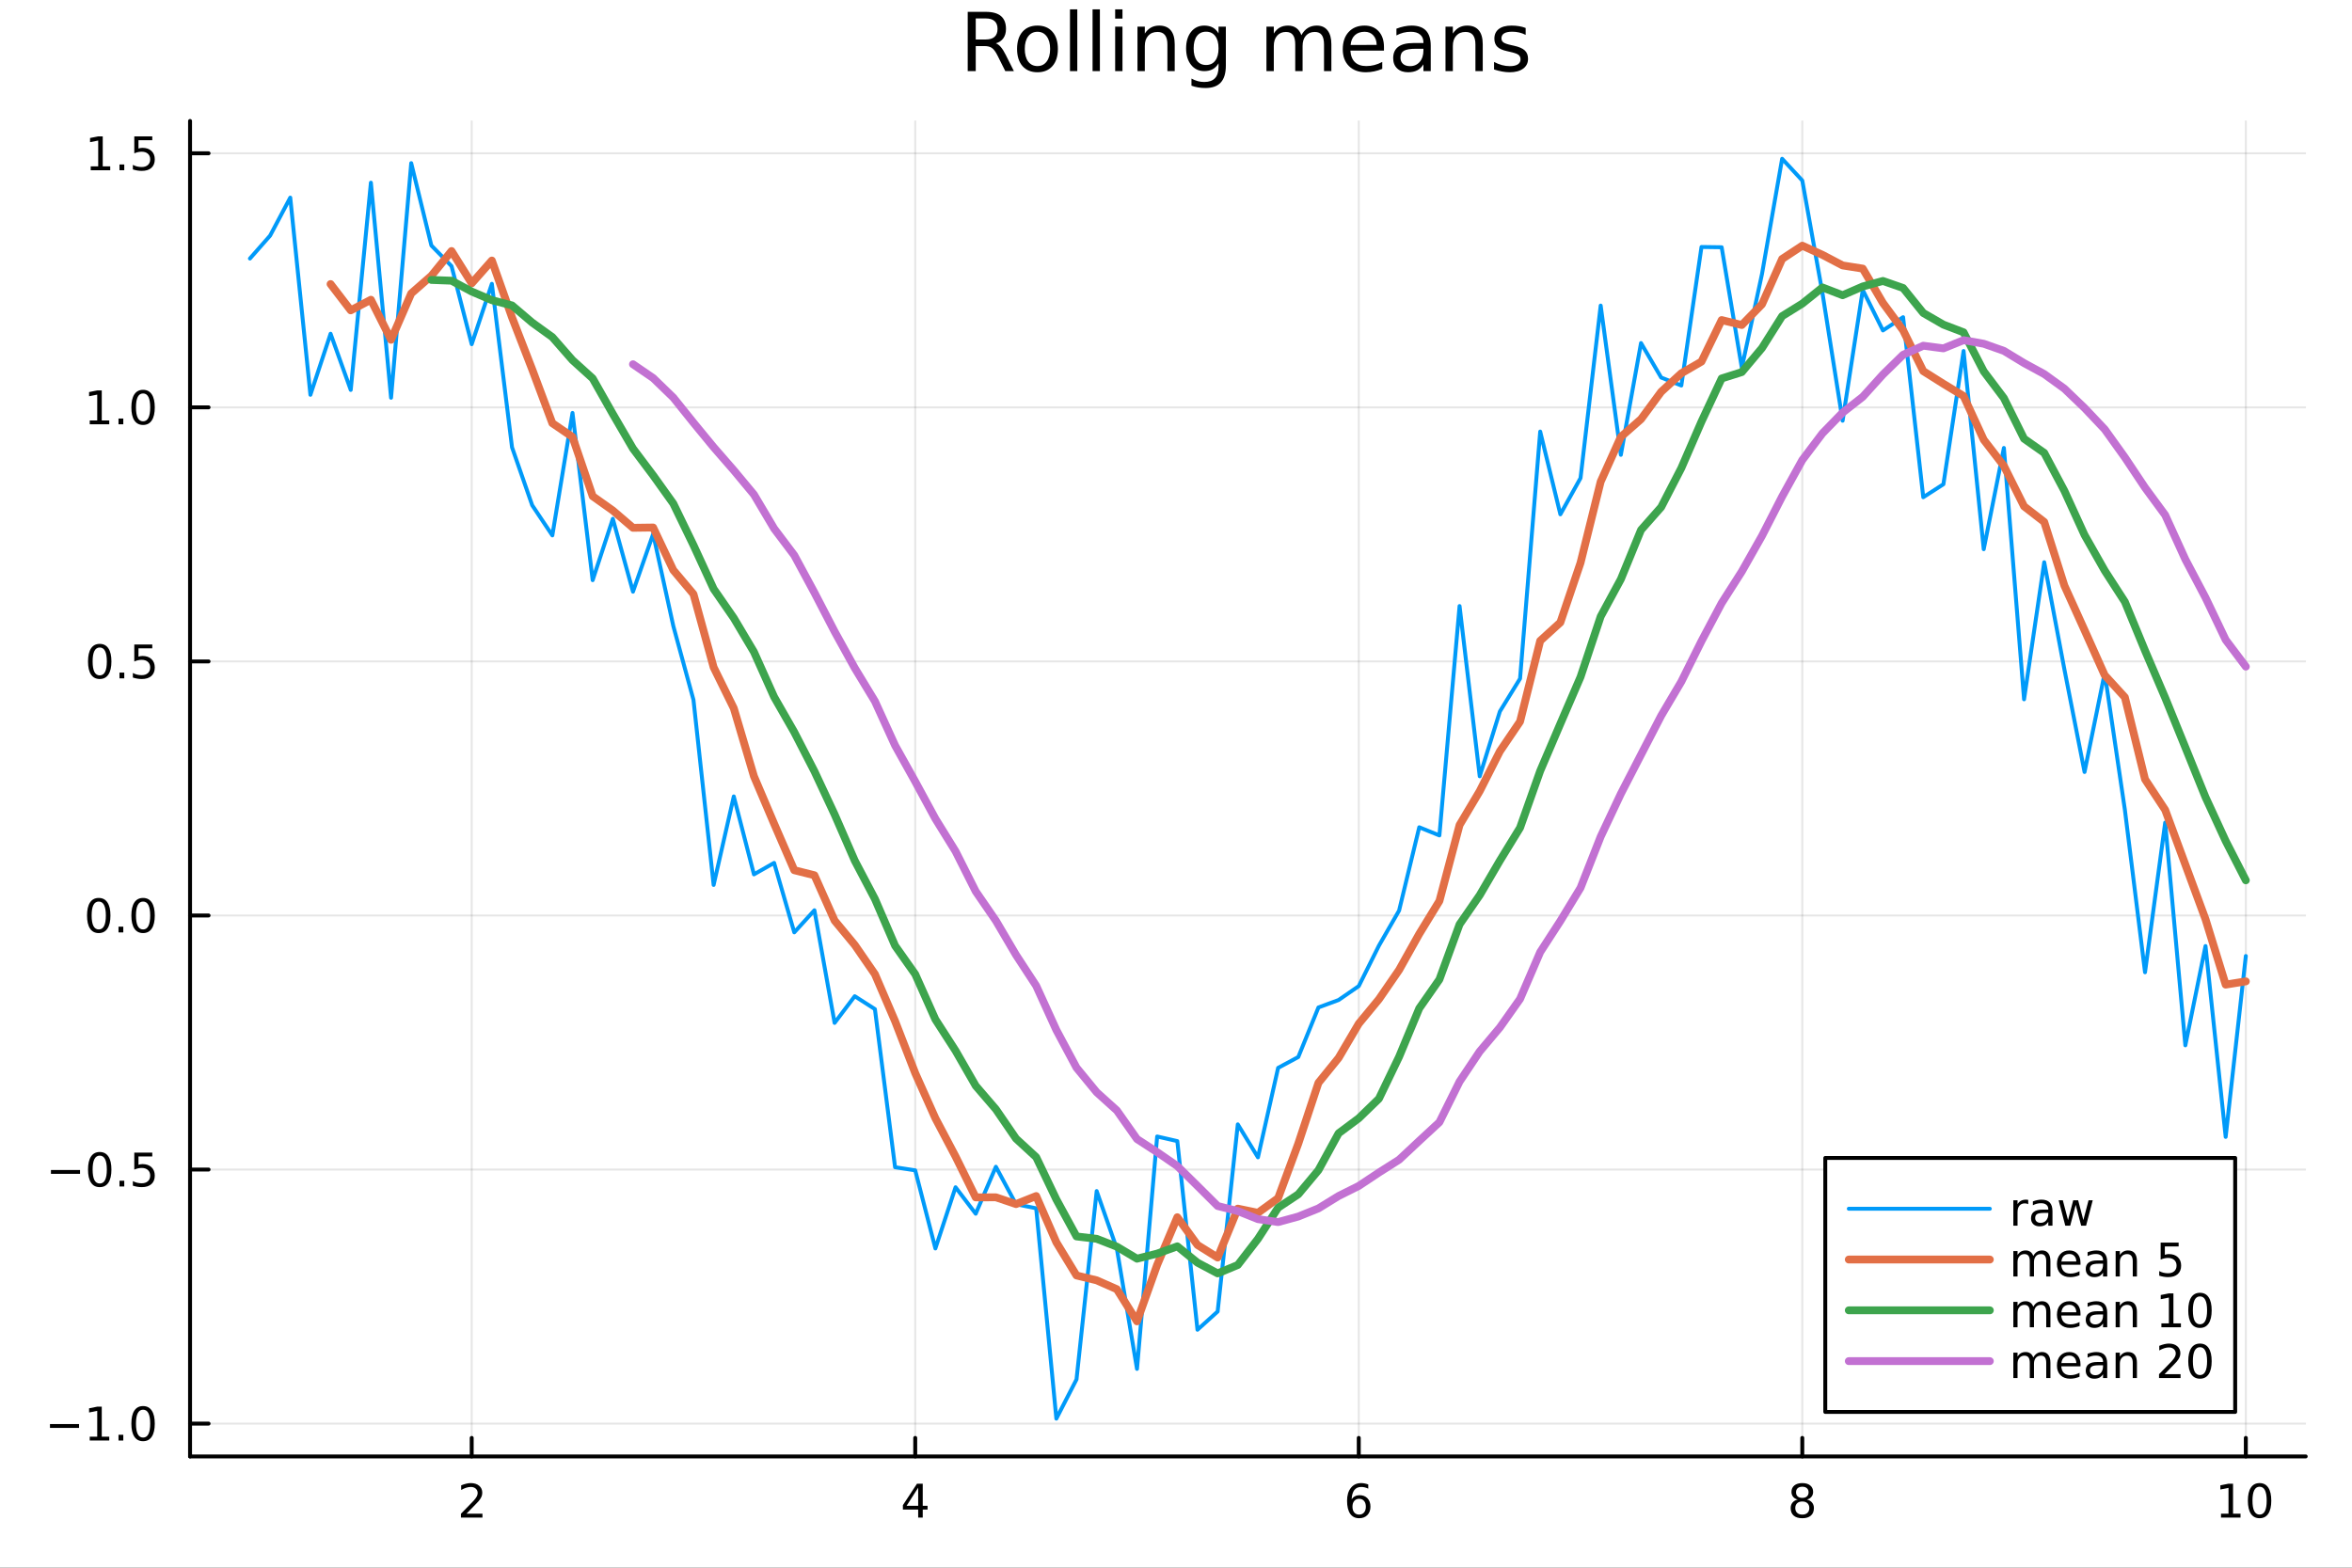 <?xml version="1.0" encoding="utf-8"?>
<svg xmlns="http://www.w3.org/2000/svg" xmlns:xlink="http://www.w3.org/1999/xlink" width="600" height="400" viewBox="0 0 2400 1600">
<rect x="0" y="0" width="2400" height="1600" fill="#333333" stroke="none"/>
<defs>
  <clipPath id="clip730">
    <rect x="0" y="0" width="2400" height="1600"/>
  </clipPath>
</defs>
<path clip-path="url(#clip730)" d="M0 1600 L2400 1600 L2400 0 L0 0  Z" fill="#ffffff" fill-rule="evenodd" fill-opacity="1"/>
<defs>
  <clipPath id="clip731">
    <rect x="480" y="0" width="1681" height="1600"/>
  </clipPath>
</defs>
<path clip-path="url(#clip730)" d="M193.936 1486.45 L2352.76 1486.45 L2352.76 123.472 L193.936 123.472  Z" fill="#ffffff" fill-rule="evenodd" fill-opacity="1"/>
<defs>
  <clipPath id="clip732">
    <rect x="193" y="123" width="2160" height="1364"/>
  </clipPath>
</defs>
<polyline clip-path="url(#clip732)" style="stroke:#000000; stroke-linecap:round; stroke-linejoin:round; stroke-width:2; stroke-opacity:0.1; fill:none" points="481.326,1486.45 481.326,123.472 "/>
<polyline clip-path="url(#clip732)" style="stroke:#000000; stroke-linecap:round; stroke-linejoin:round; stroke-width:2; stroke-opacity:0.1; fill:none" points="933.909,1486.45 933.909,123.472 "/>
<polyline clip-path="url(#clip732)" style="stroke:#000000; stroke-linecap:round; stroke-linejoin:round; stroke-width:2; stroke-opacity:0.1; fill:none" points="1386.49,1486.45 1386.49,123.472 "/>
<polyline clip-path="url(#clip732)" style="stroke:#000000; stroke-linecap:round; stroke-linejoin:round; stroke-width:2; stroke-opacity:0.1; fill:none" points="1839.07,1486.45 1839.07,123.472 "/>
<polyline clip-path="url(#clip732)" style="stroke:#000000; stroke-linecap:round; stroke-linejoin:round; stroke-width:2; stroke-opacity:0.1; fill:none" points="2291.66,1486.45 2291.66,123.472 "/>
<polyline clip-path="url(#clip732)" style="stroke:#000000; stroke-linecap:round; stroke-linejoin:round; stroke-width:2; stroke-opacity:0.1; fill:none" points="193.936,1452.95 2352.76,1452.95 "/>
<polyline clip-path="url(#clip732)" style="stroke:#000000; stroke-linecap:round; stroke-linejoin:round; stroke-width:2; stroke-opacity:0.1; fill:none" points="193.936,1193.66 2352.76,1193.66 "/>
<polyline clip-path="url(#clip732)" style="stroke:#000000; stroke-linecap:round; stroke-linejoin:round; stroke-width:2; stroke-opacity:0.1; fill:none" points="193.936,934.357 2352.76,934.357 "/>
<polyline clip-path="url(#clip732)" style="stroke:#000000; stroke-linecap:round; stroke-linejoin:round; stroke-width:2; stroke-opacity:0.1; fill:none" points="193.936,675.058 2352.76,675.058 "/>
<polyline clip-path="url(#clip732)" style="stroke:#000000; stroke-linecap:round; stroke-linejoin:round; stroke-width:2; stroke-opacity:0.1; fill:none" points="193.936,415.759 2352.76,415.759 "/>
<polyline clip-path="url(#clip732)" style="stroke:#000000; stroke-linecap:round; stroke-linejoin:round; stroke-width:2; stroke-opacity:0.1; fill:none" points="193.936,156.46 2352.76,156.46 "/>
<polyline clip-path="url(#clip730)" style="stroke:#000000; stroke-linecap:round; stroke-linejoin:round; stroke-width:4; stroke-opacity:1; fill:none" points="193.936,1486.45 2352.76,1486.45 "/>
<polyline clip-path="url(#clip730)" style="stroke:#000000; stroke-linecap:round; stroke-linejoin:round; stroke-width:4; stroke-opacity:1; fill:none" points="481.326,1486.45 481.326,1467.55 "/>
<polyline clip-path="url(#clip730)" style="stroke:#000000; stroke-linecap:round; stroke-linejoin:round; stroke-width:4; stroke-opacity:1; fill:none" points="933.909,1486.45 933.909,1467.55 "/>
<polyline clip-path="url(#clip730)" style="stroke:#000000; stroke-linecap:round; stroke-linejoin:round; stroke-width:4; stroke-opacity:1; fill:none" points="1386.49,1486.45 1386.49,1467.55 "/>
<polyline clip-path="url(#clip730)" style="stroke:#000000; stroke-linecap:round; stroke-linejoin:round; stroke-width:4; stroke-opacity:1; fill:none" points="1839.07,1486.45 1839.07,1467.55 "/>
<polyline clip-path="url(#clip730)" style="stroke:#000000; stroke-linecap:round; stroke-linejoin:round; stroke-width:4; stroke-opacity:1; fill:none" points="2291.66,1486.45 2291.66,1467.55 "/>
<path clip-path="url(#clip730)" d="M475.979 1544.91 L492.298 1544.91 L492.298 1548.85 L470.354 1548.85 L470.354 1544.91 Q473.016 1542.16 477.599 1537.53 Q482.206 1532.88 483.386 1531.53 Q485.632 1529.01 486.511 1527.27 Q487.414 1525.51 487.414 1523.82 Q487.414 1521.07 485.47 1519.33 Q483.548 1517.6 480.446 1517.6 Q478.247 1517.6 475.794 1518.36 Q473.363 1519.13 470.585 1520.68 L470.585 1515.95 Q473.409 1514.82 475.863 1514.24 Q478.317 1513.66 480.354 1513.66 Q485.724 1513.66 488.919 1516.35 Q492.113 1519.03 492.113 1523.52 Q492.113 1525.65 491.303 1527.57 Q490.516 1529.47 488.409 1532.07 Q487.831 1532.74 484.729 1535.95 Q481.627 1539.15 475.979 1544.91 Z" fill="#000000" fill-rule="nonzero" fill-opacity="1" /><path clip-path="url(#clip730)" d="M936.918 1518.36 L925.113 1536.81 L936.918 1536.81 L936.918 1518.36 M935.691 1514.29 L941.571 1514.29 L941.571 1536.81 L946.501 1536.81 L946.501 1540.7 L941.571 1540.7 L941.571 1548.85 L936.918 1548.85 L936.918 1540.7 L921.316 1540.7 L921.316 1536.19 L935.691 1514.29 Z" fill="#000000" fill-rule="nonzero" fill-opacity="1" /><path clip-path="url(#clip730)" d="M1386.9 1529.7 Q1383.75 1529.7 1381.9 1531.86 Q1380.07 1534.01 1380.07 1537.76 Q1380.07 1541.49 1381.9 1543.66 Q1383.75 1545.82 1386.9 1545.82 Q1390.04 1545.82 1391.87 1543.66 Q1393.73 1541.49 1393.73 1537.76 Q1393.73 1534.01 1391.87 1531.86 Q1390.04 1529.7 1386.9 1529.7 M1396.18 1515.05 L1396.18 1519.31 Q1394.42 1518.48 1392.61 1518.04 Q1390.83 1517.6 1389.07 1517.6 Q1384.44 1517.6 1381.99 1520.72 Q1379.56 1523.85 1379.21 1530.17 Q1380.58 1528.15 1382.64 1527.09 Q1384.7 1526 1387.17 1526 Q1392.38 1526 1395.39 1529.17 Q1398.42 1532.32 1398.42 1537.76 Q1398.42 1543.08 1395.28 1546.3 Q1392.13 1549.52 1386.9 1549.52 Q1380.9 1549.52 1377.73 1544.94 Q1374.56 1540.33 1374.56 1531.6 Q1374.56 1523.41 1378.45 1518.55 Q1382.34 1513.66 1388.89 1513.66 Q1390.65 1513.66 1392.43 1514.01 Q1394.23 1514.36 1396.18 1515.05 Z" fill="#000000" fill-rule="nonzero" fill-opacity="1" /><path clip-path="url(#clip730)" d="M1839.07 1532.44 Q1835.74 1532.44 1833.82 1534.22 Q1831.92 1536 1831.92 1539.13 Q1831.92 1542.25 1833.82 1544.03 Q1835.74 1545.82 1839.07 1545.82 Q1842.41 1545.82 1844.33 1544.03 Q1846.25 1542.23 1846.25 1539.13 Q1846.25 1536 1844.33 1534.22 Q1842.43 1532.44 1839.07 1532.44 M1834.4 1530.45 Q1831.39 1529.7 1829.7 1527.64 Q1828.03 1525.58 1828.03 1522.62 Q1828.03 1518.48 1830.97 1516.07 Q1833.94 1513.66 1839.07 1513.66 Q1844.24 1513.66 1847.18 1516.07 Q1850.12 1518.48 1850.12 1522.62 Q1850.12 1525.58 1848.43 1527.64 Q1846.76 1529.7 1843.77 1530.45 Q1847.15 1531.23 1849.03 1533.52 Q1850.93 1535.82 1850.93 1539.13 Q1850.93 1544.15 1847.85 1546.83 Q1844.79 1549.52 1839.07 1549.52 Q1833.36 1549.52 1830.28 1546.83 Q1827.22 1544.15 1827.22 1539.13 Q1827.22 1535.82 1829.12 1533.52 Q1831.02 1531.23 1834.4 1530.45 M1832.69 1523.06 Q1832.69 1525.75 1834.35 1527.25 Q1836.04 1528.76 1839.07 1528.76 Q1842.08 1528.76 1843.77 1527.25 Q1845.49 1525.75 1845.49 1523.06 Q1845.49 1520.38 1843.77 1518.87 Q1842.08 1517.37 1839.07 1517.37 Q1836.04 1517.37 1834.35 1518.87 Q1832.69 1520.38 1832.69 1523.06 Z" fill="#000000" fill-rule="nonzero" fill-opacity="1" /><path clip-path="url(#clip730)" d="M2266.34 1544.91 L2273.98 1544.91 L2273.98 1518.55 L2265.67 1520.21 L2265.67 1515.95 L2273.94 1514.29 L2278.61 1514.29 L2278.61 1544.91 L2286.25 1544.91 L2286.25 1548.85 L2266.34 1548.85 L2266.34 1544.91 Z" fill="#000000" fill-rule="nonzero" fill-opacity="1" /><path clip-path="url(#clip730)" d="M2305.7 1517.37 Q2302.09 1517.37 2300.26 1520.93 Q2298.45 1524.47 2298.45 1531.6 Q2298.45 1538.71 2300.26 1542.27 Q2302.09 1545.82 2305.7 1545.82 Q2309.33 1545.82 2311.14 1542.27 Q2312.96 1538.71 2312.96 1531.6 Q2312.96 1524.47 2311.14 1520.93 Q2309.33 1517.37 2305.7 1517.37 M2305.7 1513.66 Q2311.51 1513.66 2314.56 1518.27 Q2317.64 1522.85 2317.64 1531.6 Q2317.64 1540.33 2314.56 1544.94 Q2311.51 1549.52 2305.7 1549.52 Q2299.89 1549.52 2296.81 1544.94 Q2293.75 1540.33 2293.75 1531.6 Q2293.75 1522.85 2296.81 1518.27 Q2299.89 1513.66 2305.7 1513.66 Z" fill="#000000" fill-rule="nonzero" fill-opacity="1" /><polyline clip-path="url(#clip730)" style="stroke:#000000; stroke-linecap:round; stroke-linejoin:round; stroke-width:4; stroke-opacity:1; fill:none" points="193.936,1486.45 193.936,123.472 "/>
<polyline clip-path="url(#clip730)" style="stroke:#000000; stroke-linecap:round; stroke-linejoin:round; stroke-width:4; stroke-opacity:1; fill:none" points="193.936,1452.95 212.834,1452.95 "/>
<polyline clip-path="url(#clip730)" style="stroke:#000000; stroke-linecap:round; stroke-linejoin:round; stroke-width:4; stroke-opacity:1; fill:none" points="193.936,1193.66 212.834,1193.66 "/>
<polyline clip-path="url(#clip730)" style="stroke:#000000; stroke-linecap:round; stroke-linejoin:round; stroke-width:4; stroke-opacity:1; fill:none" points="193.936,934.357 212.834,934.357 "/>
<polyline clip-path="url(#clip730)" style="stroke:#000000; stroke-linecap:round; stroke-linejoin:round; stroke-width:4; stroke-opacity:1; fill:none" points="193.936,675.058 212.834,675.058 "/>
<polyline clip-path="url(#clip730)" style="stroke:#000000; stroke-linecap:round; stroke-linejoin:round; stroke-width:4; stroke-opacity:1; fill:none" points="193.936,415.759 212.834,415.759 "/>
<polyline clip-path="url(#clip730)" style="stroke:#000000; stroke-linecap:round; stroke-linejoin:round; stroke-width:4; stroke-opacity:1; fill:none" points="193.936,156.46 212.834,156.46 "/>
<path clip-path="url(#clip730)" d="M50.992 1453.41 L80.668 1453.41 L80.668 1457.34 L50.992 1457.34 L50.992 1453.41 Z" fill="#000000" fill-rule="nonzero" fill-opacity="1" /><path clip-path="url(#clip730)" d="M91.571 1466.3 L99.21 1466.3 L99.21 1439.93 L90.899 1441.6 L90.899 1437.34 L99.163 1435.67 L103.839 1435.67 L103.839 1466.3 L111.478 1466.3 L111.478 1470.23 L91.571 1470.23 L91.571 1466.3 Z" fill="#000000" fill-rule="nonzero" fill-opacity="1" /><path clip-path="url(#clip730)" d="M120.922 1464.35 L125.807 1464.35 L125.807 1470.23 L120.922 1470.23 L120.922 1464.35 Z" fill="#000000" fill-rule="nonzero" fill-opacity="1" /><path clip-path="url(#clip730)" d="M145.992 1438.75 Q142.381 1438.75 140.552 1442.32 Q138.746 1445.86 138.746 1452.99 Q138.746 1460.1 140.552 1463.66 Q142.381 1467.2 145.992 1467.2 Q149.626 1467.2 151.431 1463.66 Q153.26 1460.1 153.26 1452.99 Q153.26 1445.86 151.431 1442.32 Q149.626 1438.75 145.992 1438.75 M145.992 1435.05 Q151.802 1435.05 154.857 1439.66 Q157.936 1444.24 157.936 1452.99 Q157.936 1461.72 154.857 1466.32 Q151.802 1470.91 145.992 1470.91 Q140.181 1470.91 137.103 1466.32 Q134.047 1461.72 134.047 1452.99 Q134.047 1444.24 137.103 1439.66 Q140.181 1435.05 145.992 1435.05 Z" fill="#000000" fill-rule="nonzero" fill-opacity="1" /><path clip-path="url(#clip730)" d="M51.987 1194.11 L81.663 1194.11 L81.663 1198.04 L51.987 1198.04 L51.987 1194.11 Z" fill="#000000" fill-rule="nonzero" fill-opacity="1" /><path clip-path="url(#clip730)" d="M101.756 1179.45 Q98.145 1179.45 96.316 1183.02 Q94.51 1186.56 94.51 1193.69 Q94.51 1200.8 96.316 1204.36 Q98.145 1207.9 101.756 1207.9 Q105.39 1207.9 107.196 1204.36 Q109.024 1200.8 109.024 1193.69 Q109.024 1186.56 107.196 1183.02 Q105.39 1179.45 101.756 1179.45 M101.756 1175.75 Q107.566 1175.75 110.621 1180.36 Q113.7 1184.94 113.7 1193.69 Q113.7 1202.42 110.621 1207.02 Q107.566 1211.61 101.756 1211.61 Q95.946 1211.61 92.867 1207.02 Q89.811 1202.42 89.811 1193.69 Q89.811 1184.94 92.867 1180.36 Q95.946 1175.75 101.756 1175.75 Z" fill="#000000" fill-rule="nonzero" fill-opacity="1" /><path clip-path="url(#clip730)" d="M121.918 1205.06 L126.802 1205.06 L126.802 1210.94 L121.918 1210.94 L121.918 1205.06 Z" fill="#000000" fill-rule="nonzero" fill-opacity="1" /><path clip-path="url(#clip730)" d="M137.033 1176.38 L155.39 1176.38 L155.39 1180.31 L141.316 1180.31 L141.316 1188.78 Q142.334 1188.44 143.353 1188.27 Q144.371 1188.09 145.39 1188.09 Q151.177 1188.09 154.556 1191.26 Q157.936 1194.43 157.936 1199.85 Q157.936 1205.43 154.464 1208.53 Q150.992 1211.61 144.672 1211.61 Q142.496 1211.61 140.228 1211.24 Q137.982 1210.87 135.575 1210.13 L135.575 1205.43 Q137.658 1206.56 139.881 1207.12 Q142.103 1207.67 144.58 1207.67 Q148.584 1207.67 150.922 1205.57 Q153.26 1203.46 153.26 1199.85 Q153.26 1196.24 150.922 1194.13 Q148.584 1192.02 144.58 1192.02 Q142.705 1192.02 140.83 1192.44 Q138.978 1192.86 137.033 1193.74 L137.033 1176.38 Z" fill="#000000" fill-rule="nonzero" fill-opacity="1" /><path clip-path="url(#clip730)" d="M100.76 920.155 Q97.149 920.155 95.321 923.72 Q93.515 927.262 93.515 934.391 Q93.515 941.498 95.321 945.063 Q97.149 948.604 100.76 948.604 Q104.395 948.604 106.2 945.063 Q108.029 941.498 108.029 934.391 Q108.029 927.262 106.2 923.72 Q104.395 920.155 100.76 920.155 M100.76 916.452 Q106.571 916.452 109.626 921.058 Q112.705 925.641 112.705 934.391 Q112.705 943.118 109.626 947.725 Q106.571 952.308 100.76 952.308 Q94.95 952.308 91.871 947.725 Q88.816 943.118 88.816 934.391 Q88.816 925.641 91.871 921.058 Q94.95 916.452 100.76 916.452 Z" fill="#000000" fill-rule="nonzero" fill-opacity="1" /><path clip-path="url(#clip730)" d="M120.922 945.757 L125.807 945.757 L125.807 951.637 L120.922 951.637 L120.922 945.757 Z" fill="#000000" fill-rule="nonzero" fill-opacity="1" /><path clip-path="url(#clip730)" d="M145.992 920.155 Q142.381 920.155 140.552 923.72 Q138.746 927.262 138.746 934.391 Q138.746 941.498 140.552 945.063 Q142.381 948.604 145.992 948.604 Q149.626 948.604 151.431 945.063 Q153.26 941.498 153.26 934.391 Q153.26 927.262 151.431 923.72 Q149.626 920.155 145.992 920.155 M145.992 916.452 Q151.802 916.452 154.857 921.058 Q157.936 925.641 157.936 934.391 Q157.936 943.118 154.857 947.725 Q151.802 952.308 145.992 952.308 Q140.181 952.308 137.103 947.725 Q134.047 943.118 134.047 934.391 Q134.047 925.641 137.103 921.058 Q140.181 916.452 145.992 916.452 Z" fill="#000000" fill-rule="nonzero" fill-opacity="1" /><path clip-path="url(#clip730)" d="M101.756 660.856 Q98.145 660.856 96.316 664.421 Q94.51 667.963 94.51 675.092 Q94.51 682.199 96.316 685.764 Q98.145 689.305 101.756 689.305 Q105.39 689.305 107.196 685.764 Q109.024 682.199 109.024 675.092 Q109.024 667.963 107.196 664.421 Q105.39 660.856 101.756 660.856 M101.756 657.153 Q107.566 657.153 110.621 661.759 Q113.7 666.342 113.7 675.092 Q113.7 683.819 110.621 688.426 Q107.566 693.009 101.756 693.009 Q95.946 693.009 92.867 688.426 Q89.811 683.819 89.811 675.092 Q89.811 666.342 92.867 661.759 Q95.946 657.153 101.756 657.153 Z" fill="#000000" fill-rule="nonzero" fill-opacity="1" /><path clip-path="url(#clip730)" d="M121.918 686.458 L126.802 686.458 L126.802 692.338 L121.918 692.338 L121.918 686.458 Z" fill="#000000" fill-rule="nonzero" fill-opacity="1" /><path clip-path="url(#clip730)" d="M137.033 657.778 L155.39 657.778 L155.39 661.713 L141.316 661.713 L141.316 670.185 Q142.334 669.838 143.353 669.676 Q144.371 669.49 145.39 669.49 Q151.177 669.49 154.556 672.662 Q157.936 675.833 157.936 681.25 Q157.936 686.828 154.464 689.93 Q150.992 693.009 144.672 693.009 Q142.496 693.009 140.228 692.638 Q137.982 692.268 135.575 691.527 L135.575 686.828 Q137.658 687.963 139.881 688.518 Q142.103 689.074 144.58 689.074 Q148.584 689.074 150.922 686.967 Q153.26 684.861 153.26 681.25 Q153.26 677.639 150.922 675.532 Q148.584 673.426 144.58 673.426 Q142.705 673.426 140.83 673.842 Q138.978 674.259 137.033 675.139 L137.033 657.778 Z" fill="#000000" fill-rule="nonzero" fill-opacity="1" /><path clip-path="url(#clip730)" d="M91.571 429.103 L99.21 429.103 L99.21 402.738 L90.899 404.404 L90.899 400.145 L99.163 398.479 L103.839 398.479 L103.839 429.103 L111.478 429.103 L111.478 433.039 L91.571 433.039 L91.571 429.103 Z" fill="#000000" fill-rule="nonzero" fill-opacity="1" /><path clip-path="url(#clip730)" d="M120.922 427.159 L125.807 427.159 L125.807 433.039 L120.922 433.039 L120.922 427.159 Z" fill="#000000" fill-rule="nonzero" fill-opacity="1" /><path clip-path="url(#clip730)" d="M145.992 401.557 Q142.381 401.557 140.552 405.122 Q138.746 408.664 138.746 415.793 Q138.746 422.9 140.552 426.465 Q142.381 430.006 145.992 430.006 Q149.626 430.006 151.431 426.465 Q153.26 422.9 153.26 415.793 Q153.26 408.664 151.431 405.122 Q149.626 401.557 145.992 401.557 M145.992 397.854 Q151.802 397.854 154.857 402.46 Q157.936 407.043 157.936 415.793 Q157.936 424.52 154.857 429.127 Q151.802 433.71 145.992 433.71 Q140.181 433.71 137.103 429.127 Q134.047 424.52 134.047 415.793 Q134.047 407.043 137.103 402.46 Q140.181 397.854 145.992 397.854 Z" fill="#000000" fill-rule="nonzero" fill-opacity="1" /><path clip-path="url(#clip730)" d="M92.566 169.804 L100.205 169.804 L100.205 143.439 L91.895 145.105 L91.895 140.846 L100.159 139.18 L104.834 139.18 L104.834 169.804 L112.473 169.804 L112.473 173.74 L92.566 173.74 L92.566 169.804 Z" fill="#000000" fill-rule="nonzero" fill-opacity="1" /><path clip-path="url(#clip730)" d="M121.918 167.86 L126.802 167.86 L126.802 173.74 L121.918 173.74 L121.918 167.86 Z" fill="#000000" fill-rule="nonzero" fill-opacity="1" /><path clip-path="url(#clip730)" d="M137.033 139.18 L155.39 139.18 L155.39 143.115 L141.316 143.115 L141.316 151.587 Q142.334 151.24 143.353 151.078 Q144.371 150.893 145.39 150.893 Q151.177 150.893 154.556 154.064 Q157.936 157.235 157.936 162.652 Q157.936 168.23 154.464 171.332 Q150.992 174.411 144.672 174.411 Q142.496 174.411 140.228 174.041 Q137.982 173.67 135.575 172.929 L135.575 168.23 Q137.658 169.365 139.881 169.92 Q142.103 170.476 144.58 170.476 Q148.584 170.476 150.922 168.369 Q153.26 166.263 153.26 162.652 Q153.26 159.041 150.922 156.934 Q148.584 154.828 144.58 154.828 Q142.705 154.828 140.83 155.244 Q138.978 155.661 137.033 156.541 L137.033 139.18 Z" fill="#000000" fill-rule="nonzero" fill-opacity="1" /><path clip-path="url(#clip730)" d="M1016.15 44.22 Q1018.79 45.111 1021.26 48.028 Q1023.77 50.944 1026.28 56.048 L1034.59 72.576 L1025.8 72.576 L1018.06 57.061 Q1015.06 50.985 1012.22 49 Q1009.43 47.015 1004.57 47.015 L995.656 47.015 L995.656 72.576 L987.474 72.576 L987.474 12.096 L1005.95 12.096 Q1016.32 12.096 1021.42 16.43 Q1026.52 20.765 1026.52 29.515 Q1026.52 35.227 1023.85 38.994 Q1021.22 42.761 1016.15 44.22 M995.656 18.82 L995.656 40.29 L1005.95 40.29 Q1011.86 40.29 1014.86 37.576 Q1017.9 34.822 1017.9 29.515 Q1017.9 24.208 1014.86 21.535 Q1011.86 18.82 1005.95 18.82 L995.656 18.82 Z" fill="#000000" fill-rule="nonzero" fill-opacity="1" /><path clip-path="url(#clip730)" d="M1058.65 32.431 Q1052.65 32.431 1049.17 37.131 Q1045.69 41.789 1045.69 49.931 Q1045.69 58.074 1049.13 62.773 Q1052.61 67.431 1058.65 67.431 Q1064.6 67.431 1068.09 62.732 Q1071.57 58.033 1071.57 49.931 Q1071.57 41.87 1068.09 37.171 Q1064.6 32.431 1058.65 32.431 M1058.65 26.112 Q1068.37 26.112 1073.92 32.431 Q1079.47 38.751 1079.47 49.931 Q1079.47 61.071 1073.92 67.431 Q1068.37 73.751 1058.65 73.751 Q1048.89 73.751 1043.34 67.431 Q1037.83 61.071 1037.83 49.931 Q1037.83 38.751 1043.34 32.431 Q1048.89 26.112 1058.65 26.112 Z" fill="#000000" fill-rule="nonzero" fill-opacity="1" /><path clip-path="url(#clip730)" d="M1091.82 9.544 L1099.28 9.544 L1099.28 72.576 L1091.82 72.576 L1091.82 9.544 Z" fill="#000000" fill-rule="nonzero" fill-opacity="1" /><path clip-path="url(#clip730)" d="M1114.87 9.544 L1122.33 9.544 L1122.33 72.576 L1114.87 72.576 L1114.87 9.544 Z" fill="#000000" fill-rule="nonzero" fill-opacity="1" /><path clip-path="url(#clip730)" d="M1137.92 27.206 L1145.38 27.206 L1145.38 72.576 L1137.92 72.576 L1137.92 27.206 M1137.92 9.544 L1145.38 9.544 L1145.38 18.983 L1137.92 18.983 L1137.92 9.544 Z" fill="#000000" fill-rule="nonzero" fill-opacity="1" /><path clip-path="url(#clip730)" d="M1198.69 45.192 L1198.69 72.576 L1191.23 72.576 L1191.23 45.435 Q1191.23 38.994 1188.72 35.794 Q1186.21 32.594 1181.19 32.594 Q1175.15 32.594 1171.67 36.442 Q1168.18 40.29 1168.18 46.934 L1168.18 72.576 L1160.69 72.576 L1160.69 27.206 L1168.18 27.206 L1168.18 34.254 Q1170.86 30.163 1174.46 28.138 Q1178.11 26.112 1182.85 26.112 Q1190.67 26.112 1194.68 30.973 Q1198.69 35.794 1198.69 45.192 Z" fill="#000000" fill-rule="nonzero" fill-opacity="1" /><path clip-path="url(#clip730)" d="M1243.41 49.364 Q1243.41 41.263 1240.05 36.806 Q1236.73 32.35 1230.69 32.35 Q1224.69 32.35 1221.33 36.806 Q1218.01 41.263 1218.01 49.364 Q1218.01 57.426 1221.33 61.882 Q1224.69 66.338 1230.69 66.338 Q1236.73 66.338 1240.05 61.882 Q1243.41 57.426 1243.41 49.364 M1250.86 66.945 Q1250.86 78.531 1245.72 84.162 Q1240.57 89.833 1229.96 89.833 Q1226.03 89.833 1222.55 89.225 Q1219.06 88.658 1215.78 87.443 L1215.78 80.192 Q1219.06 81.974 1222.26 82.825 Q1225.46 83.675 1228.79 83.675 Q1236.12 83.675 1239.76 79.827 Q1243.41 76.019 1243.41 68.282 L1243.41 64.596 Q1241.1 68.606 1237.5 70.591 Q1233.89 72.576 1228.87 72.576 Q1220.52 72.576 1215.42 66.216 Q1210.31 59.856 1210.31 49.364 Q1210.31 38.832 1215.42 32.472 Q1220.52 26.112 1228.87 26.112 Q1233.89 26.112 1237.5 28.097 Q1241.1 30.082 1243.41 34.092 L1243.41 27.206 L1250.86 27.206 L1250.86 66.945 Z" fill="#000000" fill-rule="nonzero" fill-opacity="1" /><path clip-path="url(#clip730)" d="M1327.91 35.915 Q1330.71 30.892 1334.6 28.502 Q1338.48 26.112 1343.75 26.112 Q1350.84 26.112 1354.69 31.095 Q1358.54 36.037 1358.54 45.192 L1358.54 72.576 L1351.04 72.576 L1351.04 45.435 Q1351.04 38.913 1348.73 35.753 Q1346.42 32.594 1341.68 32.594 Q1335.89 32.594 1332.53 36.442 Q1329.17 40.29 1329.17 46.934 L1329.17 72.576 L1321.67 72.576 L1321.67 45.435 Q1321.67 38.873 1319.36 35.753 Q1317.06 32.594 1312.23 32.594 Q1306.52 32.594 1303.16 36.482 Q1299.8 40.331 1299.8 46.934 L1299.8 72.576 L1292.3 72.576 L1292.3 27.206 L1299.8 27.206 L1299.8 34.254 Q1302.35 30.082 1305.92 28.097 Q1309.48 26.112 1314.38 26.112 Q1319.32 26.112 1322.77 28.624 Q1326.25 31.135 1327.91 35.915 Z" fill="#000000" fill-rule="nonzero" fill-opacity="1" /><path clip-path="url(#clip730)" d="M1412.21 48.028 L1412.21 51.673 L1377.94 51.673 Q1378.43 59.37 1382.56 63.421 Q1386.73 67.431 1394.14 67.431 Q1398.44 67.431 1402.45 66.378 Q1406.5 65.325 1410.47 63.218 L1410.47 70.267 Q1406.46 71.968 1402.25 72.86 Q1398.03 73.751 1393.7 73.751 Q1382.84 73.751 1376.48 67.431 Q1370.16 61.112 1370.16 50.337 Q1370.16 39.197 1376.16 32.675 Q1382.19 26.112 1392.4 26.112 Q1401.56 26.112 1406.86 32.026 Q1412.21 37.9 1412.21 48.028 M1404.76 45.84 Q1404.68 39.723 1401.31 36.077 Q1397.99 32.431 1392.48 32.431 Q1386.24 32.431 1382.48 35.956 Q1378.75 39.48 1378.18 45.88 L1404.76 45.84 Z" fill="#000000" fill-rule="nonzero" fill-opacity="1" /><path clip-path="url(#clip730)" d="M1445.06 49.769 Q1436.03 49.769 1432.55 51.835 Q1429.06 53.901 1429.06 58.884 Q1429.06 62.854 1431.66 65.203 Q1434.29 67.512 1438.78 67.512 Q1444.98 67.512 1448.71 63.137 Q1452.48 58.722 1452.48 51.43 L1452.48 49.769 L1445.06 49.769 M1459.93 46.691 L1459.93 72.576 L1452.48 72.576 L1452.48 65.689 Q1449.92 69.821 1446.12 71.806 Q1442.31 73.751 1436.8 73.751 Q1429.83 73.751 1425.7 69.862 Q1421.61 65.933 1421.61 59.37 Q1421.61 51.714 1426.71 47.825 Q1431.86 43.936 1442.03 43.936 L1452.48 43.936 L1452.48 43.207 Q1452.48 38.062 1449.07 35.267 Q1445.71 32.431 1439.6 32.431 Q1435.71 32.431 1432.02 33.363 Q1428.33 34.295 1424.93 36.158 L1424.93 29.272 Q1429.02 27.692 1432.87 26.922 Q1436.72 26.112 1440.36 26.112 Q1450.21 26.112 1455.07 31.216 Q1459.93 36.32 1459.93 46.691 Z" fill="#000000" fill-rule="nonzero" fill-opacity="1" /><path clip-path="url(#clip730)" d="M1513 45.192 L1513 72.576 L1505.54 72.576 L1505.54 45.435 Q1505.54 38.994 1503.03 35.794 Q1500.52 32.594 1495.5 32.594 Q1489.46 32.594 1485.98 36.442 Q1482.49 40.29 1482.49 46.934 L1482.49 72.576 L1475 72.576 L1475 27.206 L1482.49 27.206 L1482.49 34.254 Q1485.17 30.163 1488.77 28.138 Q1492.42 26.112 1497.16 26.112 Q1504.98 26.112 1508.99 30.973 Q1513 35.794 1513 45.192 Z" fill="#000000" fill-rule="nonzero" fill-opacity="1" /><path clip-path="url(#clip730)" d="M1556.79 28.543 L1556.79 35.591 Q1553.63 33.971 1550.23 33.161 Q1546.82 32.35 1543.18 32.35 Q1537.63 32.35 1534.83 34.052 Q1532.08 35.753 1532.08 39.156 Q1532.08 41.749 1534.06 43.248 Q1536.05 44.706 1542.04 46.043 L1544.59 46.61 Q1552.53 48.311 1555.86 51.43 Q1559.22 54.509 1559.22 60.059 Q1559.22 66.378 1554.2 70.064 Q1549.21 73.751 1540.46 73.751 Q1536.82 73.751 1532.85 73.022 Q1528.92 72.333 1524.54 70.915 L1524.54 63.218 Q1528.67 65.365 1532.68 66.459 Q1536.7 67.512 1540.62 67.512 Q1545.89 67.512 1548.73 65.73 Q1551.56 63.907 1551.56 60.626 Q1551.56 57.588 1549.5 55.967 Q1547.47 54.347 1540.54 52.848 L1537.95 52.24 Q1531.02 50.782 1527.95 47.785 Q1524.87 44.746 1524.87 39.48 Q1524.87 33.08 1529.4 29.596 Q1533.94 26.112 1542.29 26.112 Q1546.42 26.112 1550.06 26.72 Q1553.71 27.327 1556.79 28.543 Z" fill="#000000" fill-rule="nonzero" fill-opacity="1" /><polyline clip-path="url(#clip732)" style="stroke:#009af9; stroke-linecap:round; stroke-linejoin:round; stroke-width:4; stroke-opacity:1; fill:none" points="255.035,263.857 275.607,240.505 296.179,201.701 316.751,402.933 337.322,340.616 357.894,397.966 378.466,186.455 399.038,405.941 419.61,166.519 440.182,250.564 460.754,271.598 481.326,351.294 501.898,289.669 522.47,456.524 543.042,515.645 563.614,546.441 584.186,421.453 604.758,592.131 625.33,529.484 645.902,603.876 666.474,545.04 687.046,638.879 707.617,714.282 728.189,903.192 748.761,812.836 769.333,892.399 789.905,880.679 810.477,951.57 831.049,929.032 851.621,1043.98 872.193,1016.74 892.765,1029.9 913.337,1191.3 933.909,1194.46 954.481,1274.19 975.053,1211.73 995.625,1238.75 1016.2,1190.8 1036.77,1229.02 1057.34,1233.21 1077.91,1447.87 1098.48,1407.84 1119.06,1215.63 1139.63,1274.38 1160.2,1397.1 1180.77,1159.92 1201.34,1164.63 1221.92,1357.16 1242.49,1338.54 1263.06,1147.54 1283.63,1181.2 1304.2,1089.89 1324.78,1078.81 1345.35,1028.21 1365.92,1020.62 1386.49,1006.43 1407.06,965.162 1427.64,929.345 1448.21,844.315 1468.78,852.641 1489.35,618.563 1509.92,792.294 1530.5,726.09 1551.07,692.611 1571.64,440.472 1592.21,524.925 1612.78,487.927 1633.35,311.888 1653.93,464.22 1674.5,350.123 1695.07,385.309 1715.64,393.462 1736.21,252.073 1756.79,252.352 1777.36,375.352 1797.93,279.716 1818.5,162.047 1839.07,184.245 1859.65,299.141 1880.22,429.396 1900.79,295.92 1921.36,337.259 1941.93,323.72 1962.51,507.482 1983.08,494.203 2003.65,358.225 2024.22,560.523 2044.79,457.182 2065.37,713.737 2085.94,573.85 2106.51,683.095 2127.08,787.898 2147.65,686.904 2168.23,826.42 2188.8,992.297 2209.37,839.535 2229.94,1066.88 2250.51,965.557 2271.09,1160.31 2291.66,975.715 "/>
<polyline clip-path="url(#clip732)" style="stroke:#e26f46; stroke-linecap:round; stroke-linejoin:round; stroke-width:8; stroke-opacity:1; fill:none" points="337.322,289.922 357.894,316.744 378.466,305.934 399.038,346.782 419.61,299.5 440.182,281.489 460.754,256.216 481.326,289.183 501.898,265.929 522.47,323.93 543.042,376.946 563.614,431.915 584.186,445.946 604.758,506.439 625.33,521.031 645.902,538.677 666.474,538.397 687.046,581.882 707.617,606.312 728.189,681.054 748.761,722.846 769.333,792.318 789.905,840.678 810.477,888.135 831.049,893.303 851.621,939.533 872.193,964.401 892.765,994.244 913.337,1042.19 933.909,1095.27 954.481,1141.32 975.053,1180.31 995.625,1222.08 1016.2,1221.98 1036.77,1228.9 1057.34,1220.7 1077.91,1267.93 1098.48,1301.75 1119.06,1306.71 1139.63,1315.79 1160.2,1348.56 1180.77,1290.97 1201.34,1242.33 1221.92,1270.64 1242.49,1283.47 1263.06,1233.56 1283.63,1237.81 1304.2,1222.86 1324.78,1167.19 1345.35,1105.13 1365.92,1079.74 1386.49,1044.79 1407.06,1019.85 1427.64,989.954 1448.21,953.176 1468.78,919.58 1489.35,842.005 1509.92,807.432 1530.5,766.781 1551.07,736.44 1571.64,654.006 1592.21,635.278 1612.78,574.405 1633.35,491.565 1653.93,445.886 1674.5,427.817 1695.07,399.893 1715.64,381 1736.21,369.037 1756.79,326.664 1777.36,331.709 1797.93,310.591 1818.5,264.308 1839.07,250.742 1859.65,260.1 1880.22,270.909 1900.79,274.15 1921.36,309.192 1941.93,337.088 1962.51,378.756 1983.08,391.717 2003.65,404.178 2024.22,448.831 2044.79,475.523 2065.37,516.774 2085.94,532.703 2106.51,597.677 2127.08,643.152 2147.65,689.097 2168.23,711.633 2188.8,795.323 2209.37,826.611 2229.94,882.406 2250.51,938.137 2271.09,1004.91 2291.66,1001.6 "/>
<polyline clip-path="url(#clip732)" style="stroke:#3da44d; stroke-linecap:round; stroke-linejoin:round; stroke-width:8; stroke-opacity:1; fill:none" points="440.182,285.706 460.754,286.48 481.326,297.559 501.898,306.356 522.47,311.715 543.042,329.218 563.614,344.065 584.186,367.565 604.758,386.184 625.33,422.48 645.902,457.811 666.474,485.156 687.046,513.914 707.617,556.375 728.189,601.042 748.761,630.761 769.333,665.357 789.905,711.28 810.477,747.224 831.049,787.179 851.621,831.189 872.193,878.359 892.765,917.461 913.337,965.163 933.909,994.289 954.481,1040.42 975.053,1072.36 995.625,1108.16 1016.2,1132.09 1036.77,1162.09 1057.34,1181.01 1077.91,1224.12 1098.48,1261.92 1119.06,1264.35 1139.63,1272.34 1160.2,1284.63 1180.77,1279.45 1201.34,1272.04 1221.92,1288.68 1242.49,1299.63 1263.06,1291.06 1283.63,1264.39 1304.2,1232.6 1324.78,1218.92 1345.35,1194.3 1365.92,1156.65 1386.49,1141.3 1407.06,1121.36 1427.64,1078.57 1448.21,1029.15 1468.78,999.662 1489.35,943.399 1509.92,913.639 1530.5,878.367 1551.07,844.808 1571.64,786.793 1592.21,738.642 1612.78,690.918 1633.35,629.173 1653.93,591.163 1674.5,540.911 1695.07,517.586 1715.64,477.703 1736.21,430.301 1756.79,386.275 1777.36,379.763 1797.93,355.242 1818.5,322.654 1839.07,309.89 1859.65,293.382 1880.22,301.309 1900.79,292.37 1921.36,286.75 1941.93,293.915 1962.51,319.428 1983.08,331.313 2003.65,339.164 2024.22,379.012 2044.79,406.305 2065.37,447.765 2085.94,462.21 2106.51,500.928 2127.08,545.992 2147.65,582.31 2168.23,614.204 2188.8,664.013 2209.37,712.144 2229.94,762.779 2250.51,813.617 2271.09,858.274 2291.66,898.46 "/>
<polyline clip-path="url(#clip732)" style="stroke:#c271d2; stroke-linecap:round; stroke-linejoin:round; stroke-width:8; stroke-opacity:1; fill:none" points="645.902,371.759 666.474,385.818 687.046,405.736 707.617,431.366 728.189,456.378 748.761,479.989 769.333,504.711 789.905,539.422 810.477,566.704 831.049,604.829 851.621,644.5 872.193,681.757 892.765,715.688 913.337,760.769 933.909,797.666 954.481,835.593 975.053,868.857 995.625,909.722 1016.2,939.656 1036.77,974.633 1057.34,1006.1 1077.91,1051.24 1098.48,1089.69 1119.06,1114.76 1139.63,1133.32 1160.2,1162.53 1180.77,1175.91 1201.34,1190.1 1221.92,1210.38 1242.49,1230.86 1263.06,1236.04 1283.63,1244.26 1304.2,1247.26 1324.78,1241.63 1345.35,1233.32 1365.92,1220.64 1386.49,1210.38 1407.06,1196.7 1427.64,1183.63 1448.21,1164.39 1468.78,1145.36 1489.35,1103.9 1509.92,1073.12 1530.5,1048.64 1551.07,1019.55 1571.64,971.722 1592.21,939.972 1612.78,906.137 1633.35,853.873 1653.93,810.157 1674.5,770.287 1695.07,730.492 1715.64,695.671 1736.21,654.334 1756.79,615.541 1777.36,583.278 1797.93,546.942 1818.5,506.786 1839.07,469.531 1859.65,442.272 1880.22,421.11 1900.79,404.978 1921.36,382.226 1941.93,362.108 1962.51,352.851 1983.08,355.538 2003.65,347.203 2024.22,350.833 2044.79,358.098 2065.37,370.573 2085.94,381.76 2106.51,396.649 2127.08,416.371 2147.65,438.112 2168.23,466.816 2188.8,497.663 2209.37,525.654 2229.94,570.895 2250.51,609.961 2271.09,653.019 2291.66,680.335 "/>
<path clip-path="url(#clip730)" d="M1862.53 1441.02 L2280.8 1441.02 L2280.8 1181.82 L1862.53 1181.82  Z" fill="#ffffff" fill-rule="evenodd" fill-opacity="1"/>
<polyline clip-path="url(#clip730)" style="stroke:#000000; stroke-linecap:round; stroke-linejoin:round; stroke-width:4; stroke-opacity:1; fill:none" points="1862.53,1441.02 2280.8,1441.02 2280.8,1181.82 1862.53,1181.82 1862.53,1441.02 "/>
<polyline clip-path="url(#clip730)" style="stroke:#009af9; stroke-linecap:round; stroke-linejoin:round; stroke-width:4; stroke-opacity:1; fill:none" points="1886.52,1233.66 2030.44,1233.66 "/>
<path clip-path="url(#clip730)" d="M2069.61 1228.99 Q2068.89 1228.57 2068.04 1228.39 Q2067.2 1228.18 2066.18 1228.18 Q2062.57 1228.18 2060.63 1230.54 Q2058.71 1232.88 2058.71 1237.28 L2058.71 1250.94 L2054.43 1250.94 L2054.43 1225.01 L2058.71 1225.01 L2058.71 1229.04 Q2060.05 1226.68 2062.2 1225.54 Q2064.36 1224.38 2067.43 1224.38 Q2067.87 1224.38 2068.41 1224.45 Q2068.94 1224.5 2069.59 1224.62 L2069.61 1228.99 Z" fill="#000000" fill-rule="nonzero" fill-opacity="1" /><path clip-path="url(#clip730)" d="M2085.86 1237.9 Q2080.7 1237.9 2078.71 1239.08 Q2076.72 1240.26 2076.72 1243.11 Q2076.72 1245.38 2078.2 1246.72 Q2079.7 1248.04 2082.27 1248.04 Q2085.81 1248.04 2087.94 1245.54 Q2090.1 1243.02 2090.1 1238.85 L2090.1 1237.9 L2085.86 1237.9 M2094.36 1236.14 L2094.36 1250.94 L2090.1 1250.94 L2090.1 1247 Q2088.64 1249.36 2086.46 1250.5 Q2084.29 1251.61 2081.14 1251.61 Q2077.16 1251.61 2074.8 1249.38 Q2072.46 1247.14 2072.46 1243.39 Q2072.46 1239.01 2075.37 1236.79 Q2078.31 1234.57 2084.12 1234.57 L2090.1 1234.57 L2090.1 1234.15 Q2090.1 1231.21 2088.15 1229.62 Q2086.23 1228 2082.74 1228 Q2080.51 1228 2078.41 1228.53 Q2076.3 1229.06 2074.36 1230.13 L2074.36 1226.19 Q2076.69 1225.29 2078.89 1224.85 Q2081.09 1224.38 2083.18 1224.38 Q2088.8 1224.38 2091.58 1227.3 Q2094.36 1230.22 2094.36 1236.14 Z" fill="#000000" fill-rule="nonzero" fill-opacity="1" /><path clip-path="url(#clip730)" d="M2100.65 1225.01 L2104.91 1225.01 L2110.24 1245.24 L2115.54 1225.01 L2120.56 1225.01 L2125.88 1245.24 L2131.18 1225.01 L2135.44 1225.01 L2128.66 1250.94 L2123.64 1250.94 L2118.06 1229.69 L2112.46 1250.94 L2107.43 1250.94 L2100.65 1225.01 Z" fill="#000000" fill-rule="nonzero" fill-opacity="1" /><polyline clip-path="url(#clip730)" style="stroke:#e26f46; stroke-linecap:round; stroke-linejoin:round; stroke-width:8; stroke-opacity:1; fill:none" points="1886.52,1285.5 2030.44,1285.5 "/>
<path clip-path="url(#clip730)" d="M2074.77 1281.83 Q2076.37 1278.96 2078.59 1277.59 Q2080.81 1276.22 2083.82 1276.22 Q2087.87 1276.22 2090.07 1279.07 Q2092.27 1281.9 2092.27 1287.13 L2092.27 1302.78 L2087.99 1302.78 L2087.99 1287.27 Q2087.99 1283.54 2086.67 1281.73 Q2085.35 1279.93 2082.64 1279.93 Q2079.33 1279.93 2077.41 1282.13 Q2075.49 1284.33 2075.49 1288.12 L2075.49 1302.78 L2071.21 1302.78 L2071.21 1287.27 Q2071.21 1283.52 2069.89 1281.73 Q2068.57 1279.93 2065.81 1279.93 Q2062.55 1279.93 2060.63 1282.15 Q2058.71 1284.35 2058.71 1288.12 L2058.71 1302.78 L2054.43 1302.78 L2054.43 1276.85 L2058.71 1276.85 L2058.71 1280.88 Q2060.17 1278.49 2062.2 1277.36 Q2064.24 1276.22 2067.04 1276.22 Q2069.86 1276.22 2071.83 1277.66 Q2073.82 1279.09 2074.77 1281.83 Z" fill="#000000" fill-rule="nonzero" fill-opacity="1" /><path clip-path="url(#clip730)" d="M2122.94 1288.75 L2122.94 1290.83 L2103.36 1290.83 Q2103.64 1295.23 2106 1297.54 Q2108.38 1299.84 2112.62 1299.84 Q2115.07 1299.84 2117.36 1299.23 Q2119.68 1298.63 2121.95 1297.43 L2121.95 1301.46 Q2119.66 1302.43 2117.25 1302.94 Q2114.84 1303.45 2112.36 1303.45 Q2106.16 1303.45 2102.53 1299.84 Q2098.92 1296.22 2098.92 1290.07 Q2098.92 1283.7 2102.34 1279.97 Q2105.79 1276.22 2111.62 1276.22 Q2116.86 1276.22 2119.89 1279.6 Q2122.94 1282.96 2122.94 1288.75 M2118.68 1287.5 Q2118.64 1284 2116.72 1281.92 Q2114.82 1279.84 2111.67 1279.84 Q2108.11 1279.84 2105.95 1281.85 Q2103.82 1283.86 2103.5 1287.52 L2118.68 1287.5 Z" fill="#000000" fill-rule="nonzero" fill-opacity="1" /><path clip-path="url(#clip730)" d="M2141.72 1289.74 Q2136.55 1289.74 2134.56 1290.92 Q2132.57 1292.1 2132.57 1294.95 Q2132.57 1297.22 2134.05 1298.56 Q2135.56 1299.88 2138.13 1299.88 Q2141.67 1299.88 2143.8 1297.38 Q2145.95 1294.86 2145.95 1290.69 L2145.95 1289.74 L2141.72 1289.74 M2150.21 1287.98 L2150.21 1302.78 L2145.95 1302.78 L2145.95 1298.84 Q2144.49 1301.2 2142.32 1302.34 Q2140.14 1303.45 2136.99 1303.45 Q2133.01 1303.45 2130.65 1301.22 Q2128.31 1298.98 2128.31 1295.23 Q2128.31 1290.85 2131.23 1288.63 Q2134.17 1286.41 2139.98 1286.41 L2145.95 1286.41 L2145.95 1285.99 Q2145.95 1283.05 2144.01 1281.46 Q2142.09 1279.84 2138.59 1279.84 Q2136.37 1279.84 2134.26 1280.37 Q2132.16 1280.9 2130.21 1281.97 L2130.21 1278.03 Q2132.55 1277.13 2134.75 1276.69 Q2136.95 1276.22 2139.03 1276.22 Q2144.66 1276.22 2147.43 1279.14 Q2150.21 1282.06 2150.21 1287.98 Z" fill="#000000" fill-rule="nonzero" fill-opacity="1" /><path clip-path="url(#clip730)" d="M2180.54 1287.13 L2180.54 1302.78 L2176.28 1302.78 L2176.28 1287.27 Q2176.28 1283.59 2174.84 1281.76 Q2173.41 1279.93 2170.54 1279.93 Q2167.09 1279.93 2165.1 1282.13 Q2163.11 1284.33 2163.11 1288.12 L2163.11 1302.78 L2158.82 1302.78 L2158.82 1276.85 L2163.11 1276.85 L2163.11 1280.88 Q2164.63 1278.54 2166.69 1277.38 Q2168.78 1276.22 2171.48 1276.22 Q2175.95 1276.22 2178.24 1279 Q2180.54 1281.76 2180.54 1287.13 Z" fill="#000000" fill-rule="nonzero" fill-opacity="1" /><path clip-path="url(#clip730)" d="M2204.75 1268.22 L2223.1 1268.22 L2223.1 1272.15 L2209.03 1272.15 L2209.03 1280.62 Q2210.05 1280.28 2211.07 1280.11 Q2212.09 1279.93 2213.1 1279.93 Q2218.89 1279.93 2222.27 1283.1 Q2225.65 1286.27 2225.65 1291.69 Q2225.65 1297.27 2222.18 1300.37 Q2218.71 1303.45 2212.39 1303.45 Q2210.21 1303.45 2207.94 1303.08 Q2205.7 1302.71 2203.29 1301.97 L2203.29 1297.27 Q2205.37 1298.4 2207.6 1298.96 Q2209.82 1299.51 2212.29 1299.51 Q2216.3 1299.51 2218.64 1297.41 Q2220.98 1295.3 2220.98 1291.69 Q2220.98 1288.08 2218.64 1285.97 Q2216.3 1283.86 2212.29 1283.86 Q2210.42 1283.86 2208.54 1284.28 Q2206.69 1284.7 2204.75 1285.58 L2204.75 1268.22 Z" fill="#000000" fill-rule="nonzero" fill-opacity="1" /><polyline clip-path="url(#clip730)" style="stroke:#3da44d; stroke-linecap:round; stroke-linejoin:round; stroke-width:8; stroke-opacity:1; fill:none" points="1886.52,1337.34 2030.44,1337.34 "/>
<path clip-path="url(#clip730)" d="M2074.77 1333.67 Q2076.37 1330.8 2078.59 1329.43 Q2080.81 1328.06 2083.82 1328.06 Q2087.87 1328.06 2090.07 1330.91 Q2092.27 1333.74 2092.27 1338.97 L2092.27 1354.62 L2087.99 1354.62 L2087.99 1339.11 Q2087.99 1335.38 2086.67 1333.57 Q2085.35 1331.77 2082.64 1331.77 Q2079.33 1331.77 2077.41 1333.97 Q2075.49 1336.17 2075.49 1339.96 L2075.49 1354.62 L2071.21 1354.62 L2071.21 1339.11 Q2071.21 1335.36 2069.89 1333.57 Q2068.57 1331.77 2065.81 1331.77 Q2062.55 1331.77 2060.63 1333.99 Q2058.71 1336.19 2058.71 1339.96 L2058.71 1354.62 L2054.43 1354.62 L2054.43 1328.69 L2058.71 1328.69 L2058.71 1332.72 Q2060.17 1330.33 2062.2 1329.2 Q2064.24 1328.06 2067.04 1328.06 Q2069.86 1328.06 2071.83 1329.5 Q2073.82 1330.93 2074.77 1333.67 Z" fill="#000000" fill-rule="nonzero" fill-opacity="1" /><path clip-path="url(#clip730)" d="M2122.94 1340.59 L2122.94 1342.67 L2103.36 1342.67 Q2103.64 1347.07 2106 1349.38 Q2108.38 1351.68 2112.62 1351.68 Q2115.07 1351.68 2117.36 1351.07 Q2119.68 1350.47 2121.95 1349.27 L2121.95 1353.3 Q2119.66 1354.27 2117.25 1354.78 Q2114.84 1355.29 2112.36 1355.29 Q2106.16 1355.29 2102.53 1351.68 Q2098.92 1348.06 2098.92 1341.91 Q2098.92 1335.54 2102.34 1331.81 Q2105.79 1328.06 2111.62 1328.06 Q2116.86 1328.06 2119.89 1331.44 Q2122.94 1334.8 2122.94 1340.59 M2118.68 1339.34 Q2118.64 1335.84 2116.72 1333.76 Q2114.82 1331.68 2111.67 1331.68 Q2108.11 1331.68 2105.95 1333.69 Q2103.82 1335.7 2103.5 1339.36 L2118.68 1339.34 Z" fill="#000000" fill-rule="nonzero" fill-opacity="1" /><path clip-path="url(#clip730)" d="M2141.72 1341.58 Q2136.55 1341.58 2134.56 1342.76 Q2132.57 1343.94 2132.57 1346.79 Q2132.57 1349.06 2134.05 1350.4 Q2135.56 1351.72 2138.13 1351.72 Q2141.67 1351.72 2143.8 1349.22 Q2145.95 1346.7 2145.95 1342.53 L2145.95 1341.58 L2141.72 1341.58 M2150.21 1339.82 L2150.21 1354.62 L2145.95 1354.62 L2145.95 1350.68 Q2144.49 1353.04 2142.32 1354.18 Q2140.14 1355.29 2136.99 1355.29 Q2133.01 1355.29 2130.65 1353.06 Q2128.31 1350.82 2128.31 1347.07 Q2128.31 1342.69 2131.23 1340.47 Q2134.17 1338.25 2139.98 1338.25 L2145.95 1338.25 L2145.95 1337.83 Q2145.95 1334.89 2144.01 1333.3 Q2142.09 1331.68 2138.59 1331.68 Q2136.37 1331.68 2134.26 1332.21 Q2132.16 1332.74 2130.21 1333.81 L2130.21 1329.87 Q2132.55 1328.97 2134.75 1328.53 Q2136.95 1328.06 2139.03 1328.06 Q2144.66 1328.06 2147.43 1330.98 Q2150.21 1333.9 2150.21 1339.82 Z" fill="#000000" fill-rule="nonzero" fill-opacity="1" /><path clip-path="url(#clip730)" d="M2180.54 1338.97 L2180.54 1354.62 L2176.28 1354.62 L2176.28 1339.11 Q2176.28 1335.43 2174.84 1333.6 Q2173.41 1331.77 2170.54 1331.77 Q2167.09 1331.77 2165.1 1333.97 Q2163.11 1336.17 2163.11 1339.96 L2163.11 1354.62 L2158.82 1354.62 L2158.82 1328.69 L2163.11 1328.69 L2163.11 1332.72 Q2164.63 1330.38 2166.69 1329.22 Q2168.78 1328.06 2171.48 1328.06 Q2175.95 1328.06 2178.24 1330.84 Q2180.54 1333.6 2180.54 1338.97 Z" fill="#000000" fill-rule="nonzero" fill-opacity="1" /><path clip-path="url(#clip730)" d="M2205.51 1350.68 L2213.15 1350.68 L2213.15 1324.31 L2204.84 1325.98 L2204.84 1321.72 L2213.1 1320.06 L2217.78 1320.06 L2217.78 1350.68 L2225.42 1350.68 L2225.42 1354.62 L2205.51 1354.62 L2205.51 1350.68 Z" fill="#000000" fill-rule="nonzero" fill-opacity="1" /><path clip-path="url(#clip730)" d="M2244.86 1323.13 Q2241.25 1323.13 2239.42 1326.7 Q2237.62 1330.24 2237.62 1337.37 Q2237.62 1344.48 2239.42 1348.04 Q2241.25 1351.58 2244.86 1351.58 Q2248.5 1351.58 2250.3 1348.04 Q2252.13 1344.48 2252.13 1337.37 Q2252.13 1330.24 2250.3 1326.7 Q2248.5 1323.13 2244.86 1323.13 M2244.86 1319.43 Q2250.67 1319.43 2253.73 1324.04 Q2256.81 1328.62 2256.81 1337.37 Q2256.81 1346.1 2253.73 1350.7 Q2250.67 1355.29 2244.86 1355.29 Q2239.05 1355.29 2235.98 1350.7 Q2232.92 1346.1 2232.92 1337.37 Q2232.92 1328.62 2235.98 1324.04 Q2239.05 1319.43 2244.86 1319.43 Z" fill="#000000" fill-rule="nonzero" fill-opacity="1" /><polyline clip-path="url(#clip730)" style="stroke:#c271d2; stroke-linecap:round; stroke-linejoin:round; stroke-width:8; stroke-opacity:1; fill:none" points="1886.52,1389.18 2030.44,1389.18 "/>
<path clip-path="url(#clip730)" d="M2074.77 1385.51 Q2076.37 1382.64 2078.59 1381.27 Q2080.81 1379.9 2083.82 1379.9 Q2087.87 1379.9 2090.07 1382.75 Q2092.27 1385.58 2092.27 1390.81 L2092.27 1406.46 L2087.99 1406.46 L2087.99 1390.95 Q2087.99 1387.22 2086.67 1385.41 Q2085.35 1383.61 2082.64 1383.61 Q2079.33 1383.61 2077.41 1385.81 Q2075.49 1388.01 2075.49 1391.8 L2075.49 1406.46 L2071.21 1406.46 L2071.21 1390.95 Q2071.21 1387.2 2069.89 1385.41 Q2068.57 1383.61 2065.81 1383.61 Q2062.55 1383.61 2060.63 1385.83 Q2058.71 1388.03 2058.71 1391.8 L2058.71 1406.46 L2054.43 1406.46 L2054.43 1380.53 L2058.71 1380.53 L2058.71 1384.56 Q2060.17 1382.17 2062.2 1381.04 Q2064.24 1379.9 2067.04 1379.9 Q2069.86 1379.9 2071.83 1381.34 Q2073.82 1382.77 2074.77 1385.51 Z" fill="#000000" fill-rule="nonzero" fill-opacity="1" /><path clip-path="url(#clip730)" d="M2122.94 1392.43 L2122.94 1394.51 L2103.36 1394.51 Q2103.64 1398.91 2106 1401.22 Q2108.38 1403.52 2112.62 1403.52 Q2115.07 1403.52 2117.36 1402.91 Q2119.68 1402.31 2121.95 1401.11 L2121.95 1405.14 Q2119.66 1406.11 2117.25 1406.62 Q2114.84 1407.13 2112.36 1407.13 Q2106.16 1407.13 2102.53 1403.52 Q2098.92 1399.9 2098.92 1393.75 Q2098.92 1387.38 2102.34 1383.65 Q2105.79 1379.9 2111.62 1379.9 Q2116.86 1379.9 2119.89 1383.28 Q2122.94 1386.64 2122.94 1392.43 M2118.68 1391.18 Q2118.64 1387.68 2116.72 1385.6 Q2114.82 1383.52 2111.67 1383.52 Q2108.11 1383.52 2105.95 1385.53 Q2103.82 1387.54 2103.5 1391.2 L2118.68 1391.18 Z" fill="#000000" fill-rule="nonzero" fill-opacity="1" /><path clip-path="url(#clip730)" d="M2141.72 1393.42 Q2136.55 1393.42 2134.56 1394.6 Q2132.57 1395.78 2132.57 1398.63 Q2132.57 1400.9 2134.05 1402.24 Q2135.56 1403.56 2138.13 1403.56 Q2141.67 1403.56 2143.8 1401.06 Q2145.95 1398.54 2145.95 1394.37 L2145.95 1393.42 L2141.72 1393.42 M2150.21 1391.66 L2150.21 1406.46 L2145.95 1406.46 L2145.95 1402.52 Q2144.49 1404.88 2142.32 1406.02 Q2140.14 1407.13 2136.99 1407.13 Q2133.01 1407.13 2130.65 1404.9 Q2128.31 1402.66 2128.31 1398.91 Q2128.31 1394.53 2131.23 1392.31 Q2134.17 1390.09 2139.98 1390.09 L2145.95 1390.09 L2145.95 1389.67 Q2145.95 1386.73 2144.01 1385.14 Q2142.09 1383.52 2138.59 1383.52 Q2136.37 1383.52 2134.26 1384.05 Q2132.16 1384.58 2130.21 1385.65 L2130.21 1381.71 Q2132.55 1380.81 2134.75 1380.37 Q2136.95 1379.9 2139.03 1379.9 Q2144.66 1379.9 2147.43 1382.82 Q2150.21 1385.74 2150.21 1391.66 Z" fill="#000000" fill-rule="nonzero" fill-opacity="1" /><path clip-path="url(#clip730)" d="M2180.54 1390.81 L2180.54 1406.46 L2176.28 1406.46 L2176.28 1390.95 Q2176.28 1387.27 2174.84 1385.44 Q2173.41 1383.61 2170.54 1383.61 Q2167.09 1383.61 2165.1 1385.81 Q2163.11 1388.01 2163.11 1391.8 L2163.11 1406.46 L2158.82 1406.46 L2158.82 1380.53 L2163.11 1380.53 L2163.11 1384.56 Q2164.63 1382.22 2166.69 1381.06 Q2168.78 1379.9 2171.48 1379.9 Q2175.95 1379.9 2178.24 1382.68 Q2180.54 1385.44 2180.54 1390.81 Z" fill="#000000" fill-rule="nonzero" fill-opacity="1" /><path clip-path="url(#clip730)" d="M2208.73 1402.52 L2225.05 1402.52 L2225.05 1406.46 L2203.1 1406.46 L2203.1 1402.52 Q2205.77 1399.77 2210.35 1395.14 Q2214.96 1390.48 2216.14 1389.14 Q2218.38 1386.62 2219.26 1384.88 Q2220.17 1383.12 2220.17 1381.43 Q2220.17 1378.68 2218.22 1376.94 Q2216.3 1375.21 2213.2 1375.21 Q2211 1375.21 2208.54 1375.97 Q2206.11 1376.73 2203.34 1378.28 L2203.34 1373.56 Q2206.16 1372.43 2208.61 1371.85 Q2211.07 1371.27 2213.1 1371.27 Q2218.48 1371.27 2221.67 1373.96 Q2224.86 1376.64 2224.86 1381.13 Q2224.86 1383.26 2224.05 1385.18 Q2223.27 1387.08 2221.16 1389.67 Q2220.58 1390.34 2217.48 1393.56 Q2214.38 1396.76 2208.73 1402.52 Z" fill="#000000" fill-rule="nonzero" fill-opacity="1" /><path clip-path="url(#clip730)" d="M2244.86 1374.97 Q2241.25 1374.97 2239.42 1378.54 Q2237.62 1382.08 2237.62 1389.21 Q2237.62 1396.32 2239.42 1399.88 Q2241.25 1403.42 2244.86 1403.42 Q2248.5 1403.42 2250.3 1399.88 Q2252.13 1396.32 2252.13 1389.21 Q2252.13 1382.08 2250.3 1378.54 Q2248.5 1374.97 2244.86 1374.97 M2244.86 1371.27 Q2250.67 1371.27 2253.73 1375.88 Q2256.81 1380.46 2256.81 1389.21 Q2256.81 1397.94 2253.73 1402.54 Q2250.67 1407.13 2244.86 1407.13 Q2239.05 1407.13 2235.98 1402.54 Q2232.92 1397.94 2232.92 1389.21 Q2232.92 1380.46 2235.98 1375.88 Q2239.05 1371.27 2244.86 1371.27 Z" fill="#000000" fill-rule="nonzero" fill-opacity="1" /></svg>
